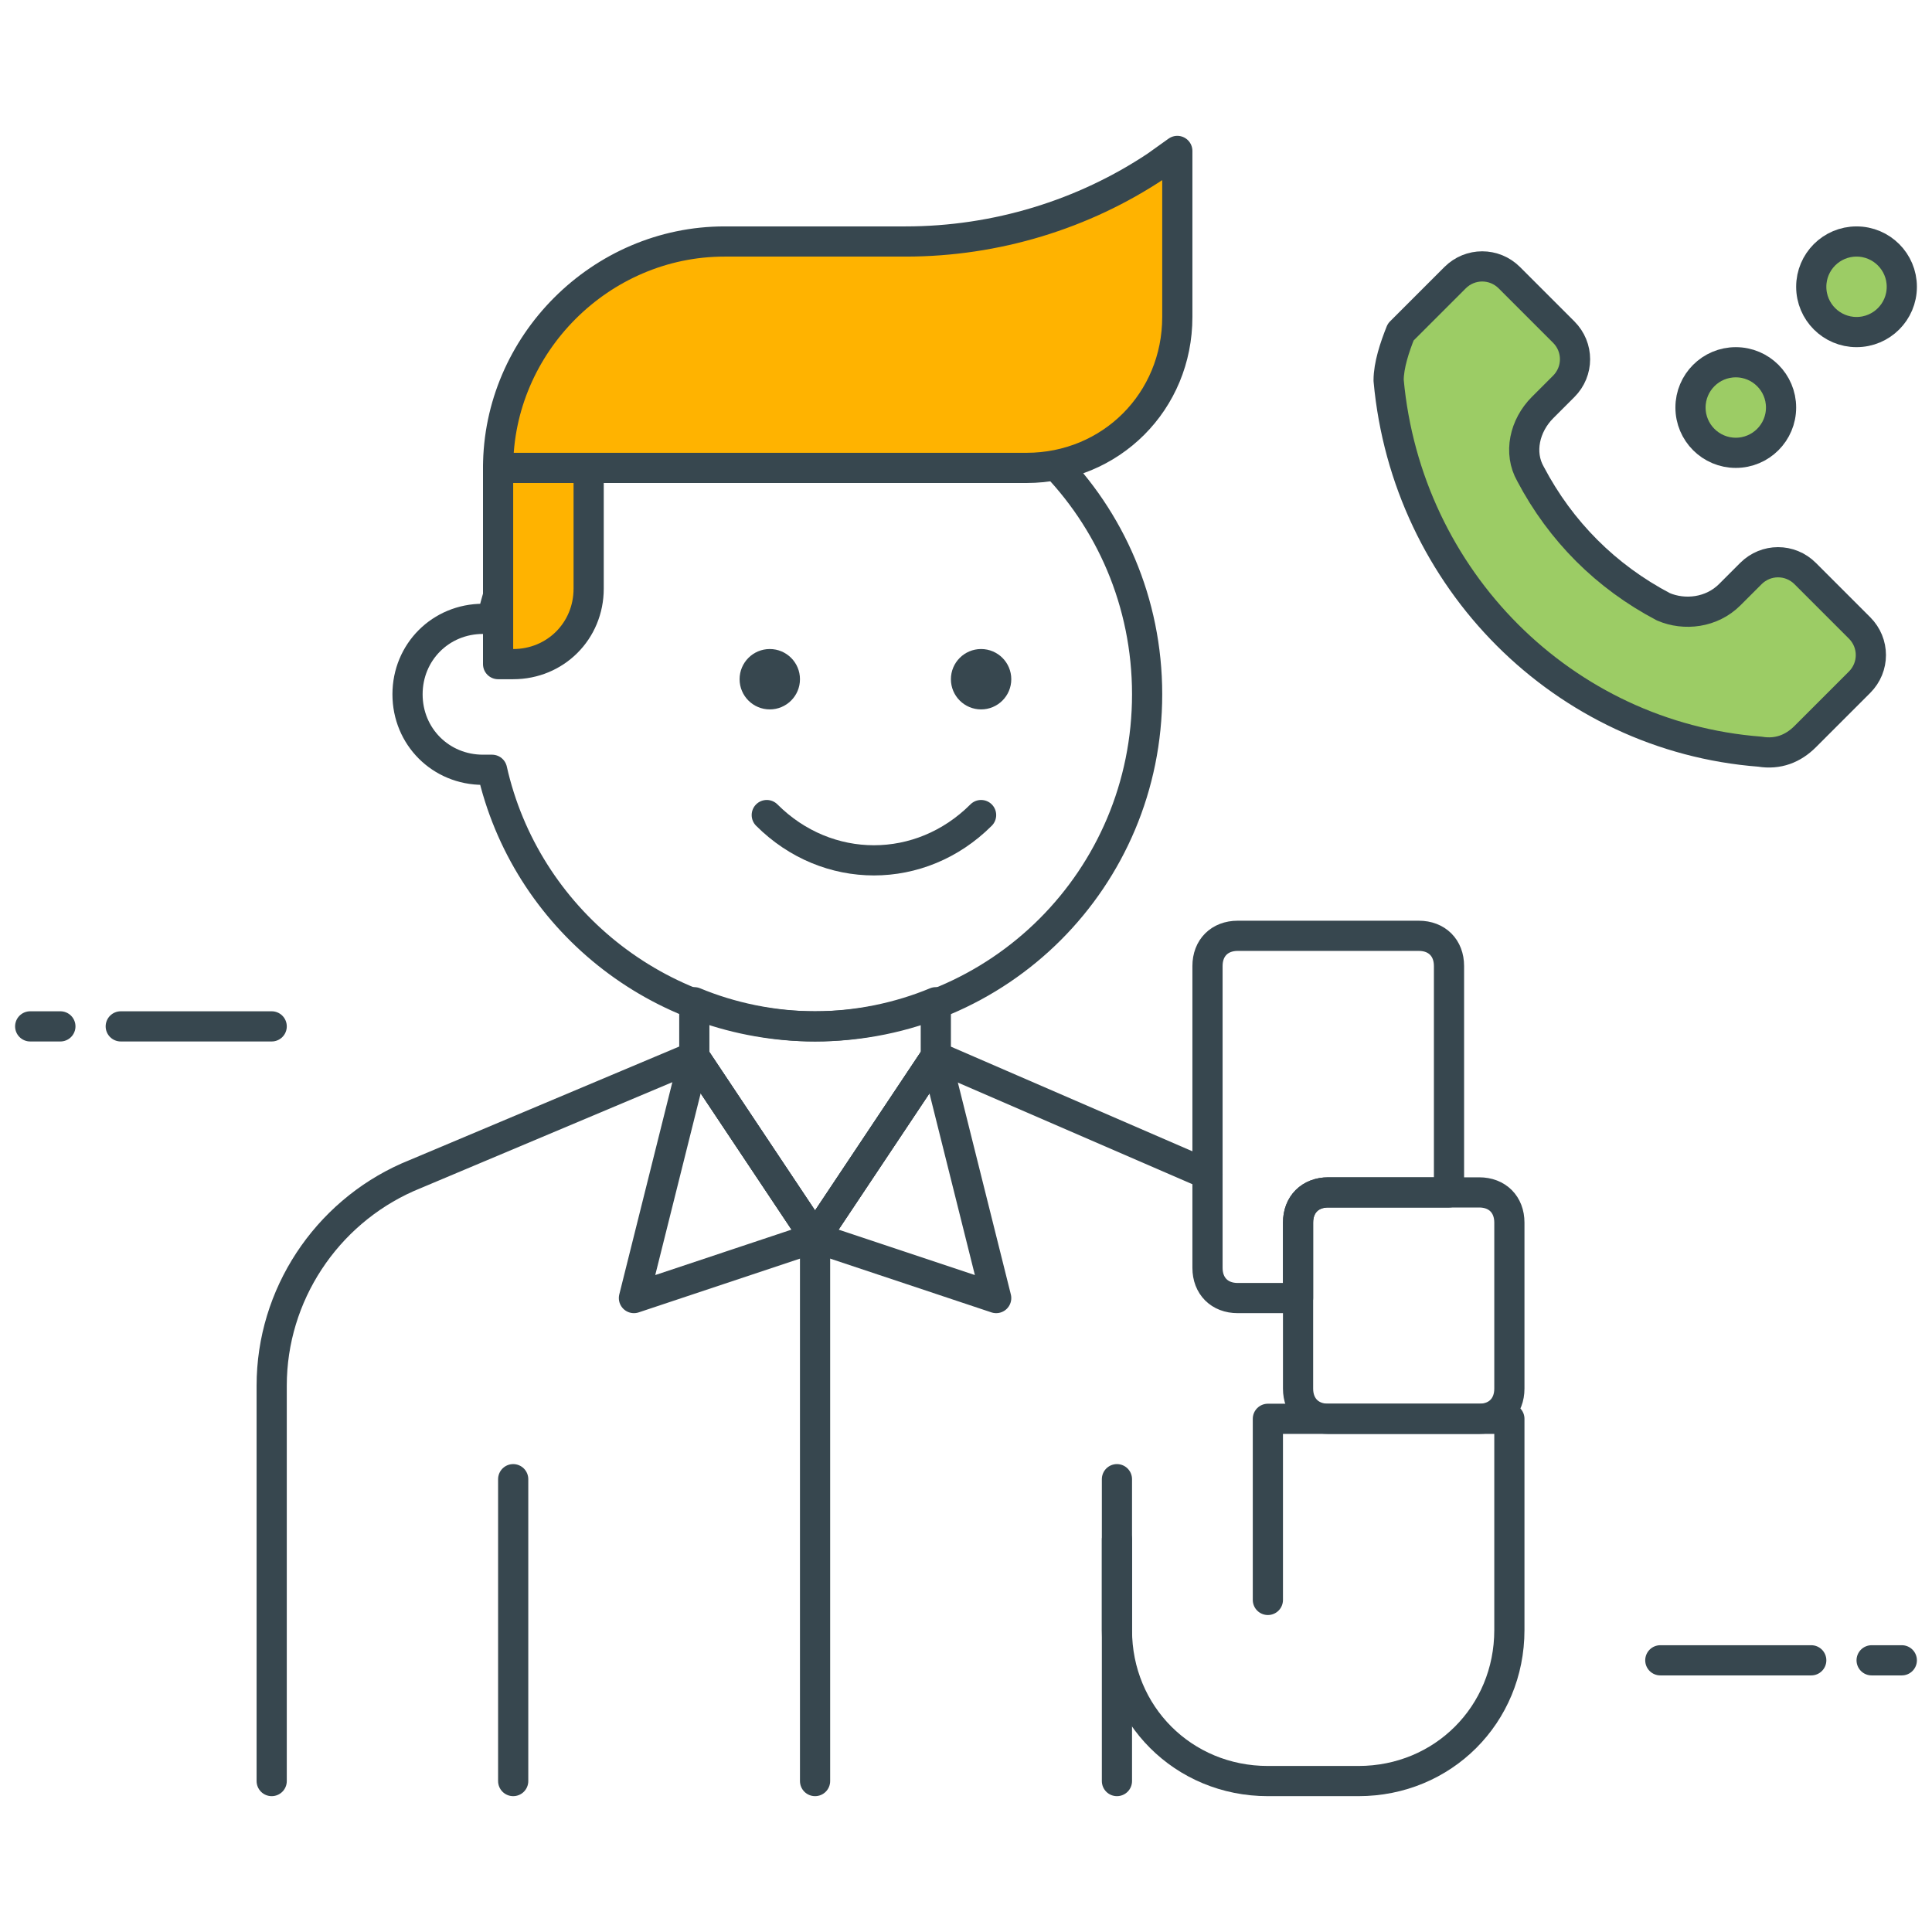 <?xml version="1.0" encoding="utf-8"?>
<!-- Generator: Adobe Illustrator 21.1.0, SVG Export Plug-In . SVG Version: 6.00 Build 0)  -->
<svg version="1.1" id="Icon_Set" xmlns="http://www.w3.org/2000/svg" xmlns:xlink="http://www.w3.org/1999/xlink" x="0px" y="0px"
	 viewBox="0 0 64 64" style="enable-background:new 0 0 64 64;" xml:space="preserve">
<style type="text/css">
	.st0{fill:none;stroke:#37474F;stroke-linecap:round;stroke-linejoin:round;stroke-miterlimit:10;}
	.st1{fill:#FFB300;stroke:#37474F;stroke-linecap:round;stroke-linejoin:round;stroke-miterlimit:10;}
	.st2{fill:#90CAF9;stroke:#37474F;stroke-linecap:round;stroke-linejoin:round;stroke-miterlimit:10;}
	.st3{fill:#FFFFFF;stroke:#37474F;stroke-linecap:round;stroke-linejoin:round;stroke-miterlimit:10;}
	.st4{fill:#FF7043;stroke:#37474F;stroke-linecap:round;stroke-linejoin:round;stroke-miterlimit:10;}
	.st5{fill:#9CCC65;stroke:#37474F;stroke-linecap:round;stroke-linejoin:round;stroke-miterlimit:10;}
	.st6{fill:#37474F;}
	.st7{fill:#37474F;stroke:#37474F;stroke-linecap:round;stroke-linejoin:round;stroke-miterlimit:10;}
	.st8{fill:none;stroke:#37474F;stroke-linecap:square;stroke-linejoin:round;stroke-miterlimit:10;}
</style>
<g id="On_Call">
	<g>
		<g>
			<g>
				<path class="st0" d="M27,12c-5.2,0-9.6,3.6-10.7,8.5c-0.1,0-0.2,0-0.3,0c-1.4,0-2.5,1.1-2.5,2.5c0,1.4,1.1,2.5,2.5,2.5
					c0.1,0,0.2,0,0.3,0C17.4,30.4,21.8,34,27,34c6.1,0,11-4.9,11-11S33.1,12,27,12z"/>
				<path class="st1" d="M17,22h-0.5v-6.5h3v4C19.5,20.9,18.4,22,17,22z"/>
				<g>
					<circle class="st6" cx="32.5" cy="22.5" r="1"/>
					<circle class="st6" cx="25.5" cy="22.5" r="1"/>
				</g>
				<path class="st0" d="M32.5,27c-2,2-5.1,2-7.1,0"/>
				<path class="st1" d="M34,15.5H16.5v0c0-4.1,3.4-7.5,7.5-7.5h6c3,0,5.9-0.9,8.3-2.5L39,5v5.5C39,13.3,36.8,15.5,34,15.5z"/>
			</g>
			<g>
				<line class="st0" x1="37" y1="59" x2="37" y2="49"/>
				<line class="st0" x1="17" y1="59" x2="17" y2="49"/>
				<path class="st0" d="M37,51v3c0,2.8,2.2,5,5,5h3c2.8,0,5-2.2,5-5v-7h-8v6"/>
				<path class="st0" d="M9,59V45.9c0-3,1.8-5.7,4.5-6.9L23,35l4,6l4-6l9,3.9"/>
				<g>
					<polygon class="st0" points="21,43 27,41 23,35 					"/>
					<polygon class="st0" points="31,35 27,41 33,43 					"/>
				</g>
				<path class="st0" d="M27,34c-1.4,0-2.8-0.3-4-0.8V35l4,6l4-6v-1.8C29.8,33.7,28.4,34,27,34z"/>
				<line class="st0" x1="27" y1="59" x2="27" y2="41"/>
				<path class="st0" d="M49,47h-5c-0.6,0-1-0.4-1-1v-5.5c0-0.6,0.4-1,1-1h5c0.6,0,1,0.4,1,1V46C50,46.6,49.6,47,49,47z"/>
				<path class="st0" d="M43,40.5c0-0.6,0.4-1,1-1h4V32c0-0.6-0.4-1-1-1h-6c-0.6,0-1,0.4-1,1v10c0,0.6,0.4,1,1,1h2V40.5z"/>
			</g>
		</g>
		<g>
			<line class="st0" x1="55" y1="55" x2="60" y2="55"/>
			<line class="st0" x1="62" y1="55" x2="63" y2="55"/>
		</g>
		<g>
			<line class="st0" x1="9" y1="34" x2="4" y2="34"/>
			<line class="st0" x1="2" y1="34" x2="1" y2="34"/>
		</g>
		<g>
			<path class="st5" d="M46,12.6L46,12.6c0.6,6.6,5.8,11.8,12.3,12.3l0,0c0.6,0.1,1.1-0.1,1.5-0.5l1.8-1.8c0.5-0.5,0.5-1.3,0-1.8
				l-1.8-1.8c-0.5-0.5-1.3-0.5-1.8,0l-0.7,0.7c-0.6,0.6-1.5,0.7-2.2,0.4c-1.9-1-3.4-2.5-4.4-4.4c-0.4-0.7-0.2-1.6,0.4-2.2l0.7-0.7
				c0.5-0.5,0.5-1.3,0-1.8l-1.8-1.8c-0.5-0.5-1.3-0.5-1.8,0l-1.8,1.8C46.2,11.5,46,12.1,46,12.6z"/>
			<circle class="st5" cx="61.5" cy="9.5" r="1.5"/>
			<circle class="st5" cx="57.5" cy="13.5" r="1.5"/>
		</g>
	</g>
</g>
</svg>
